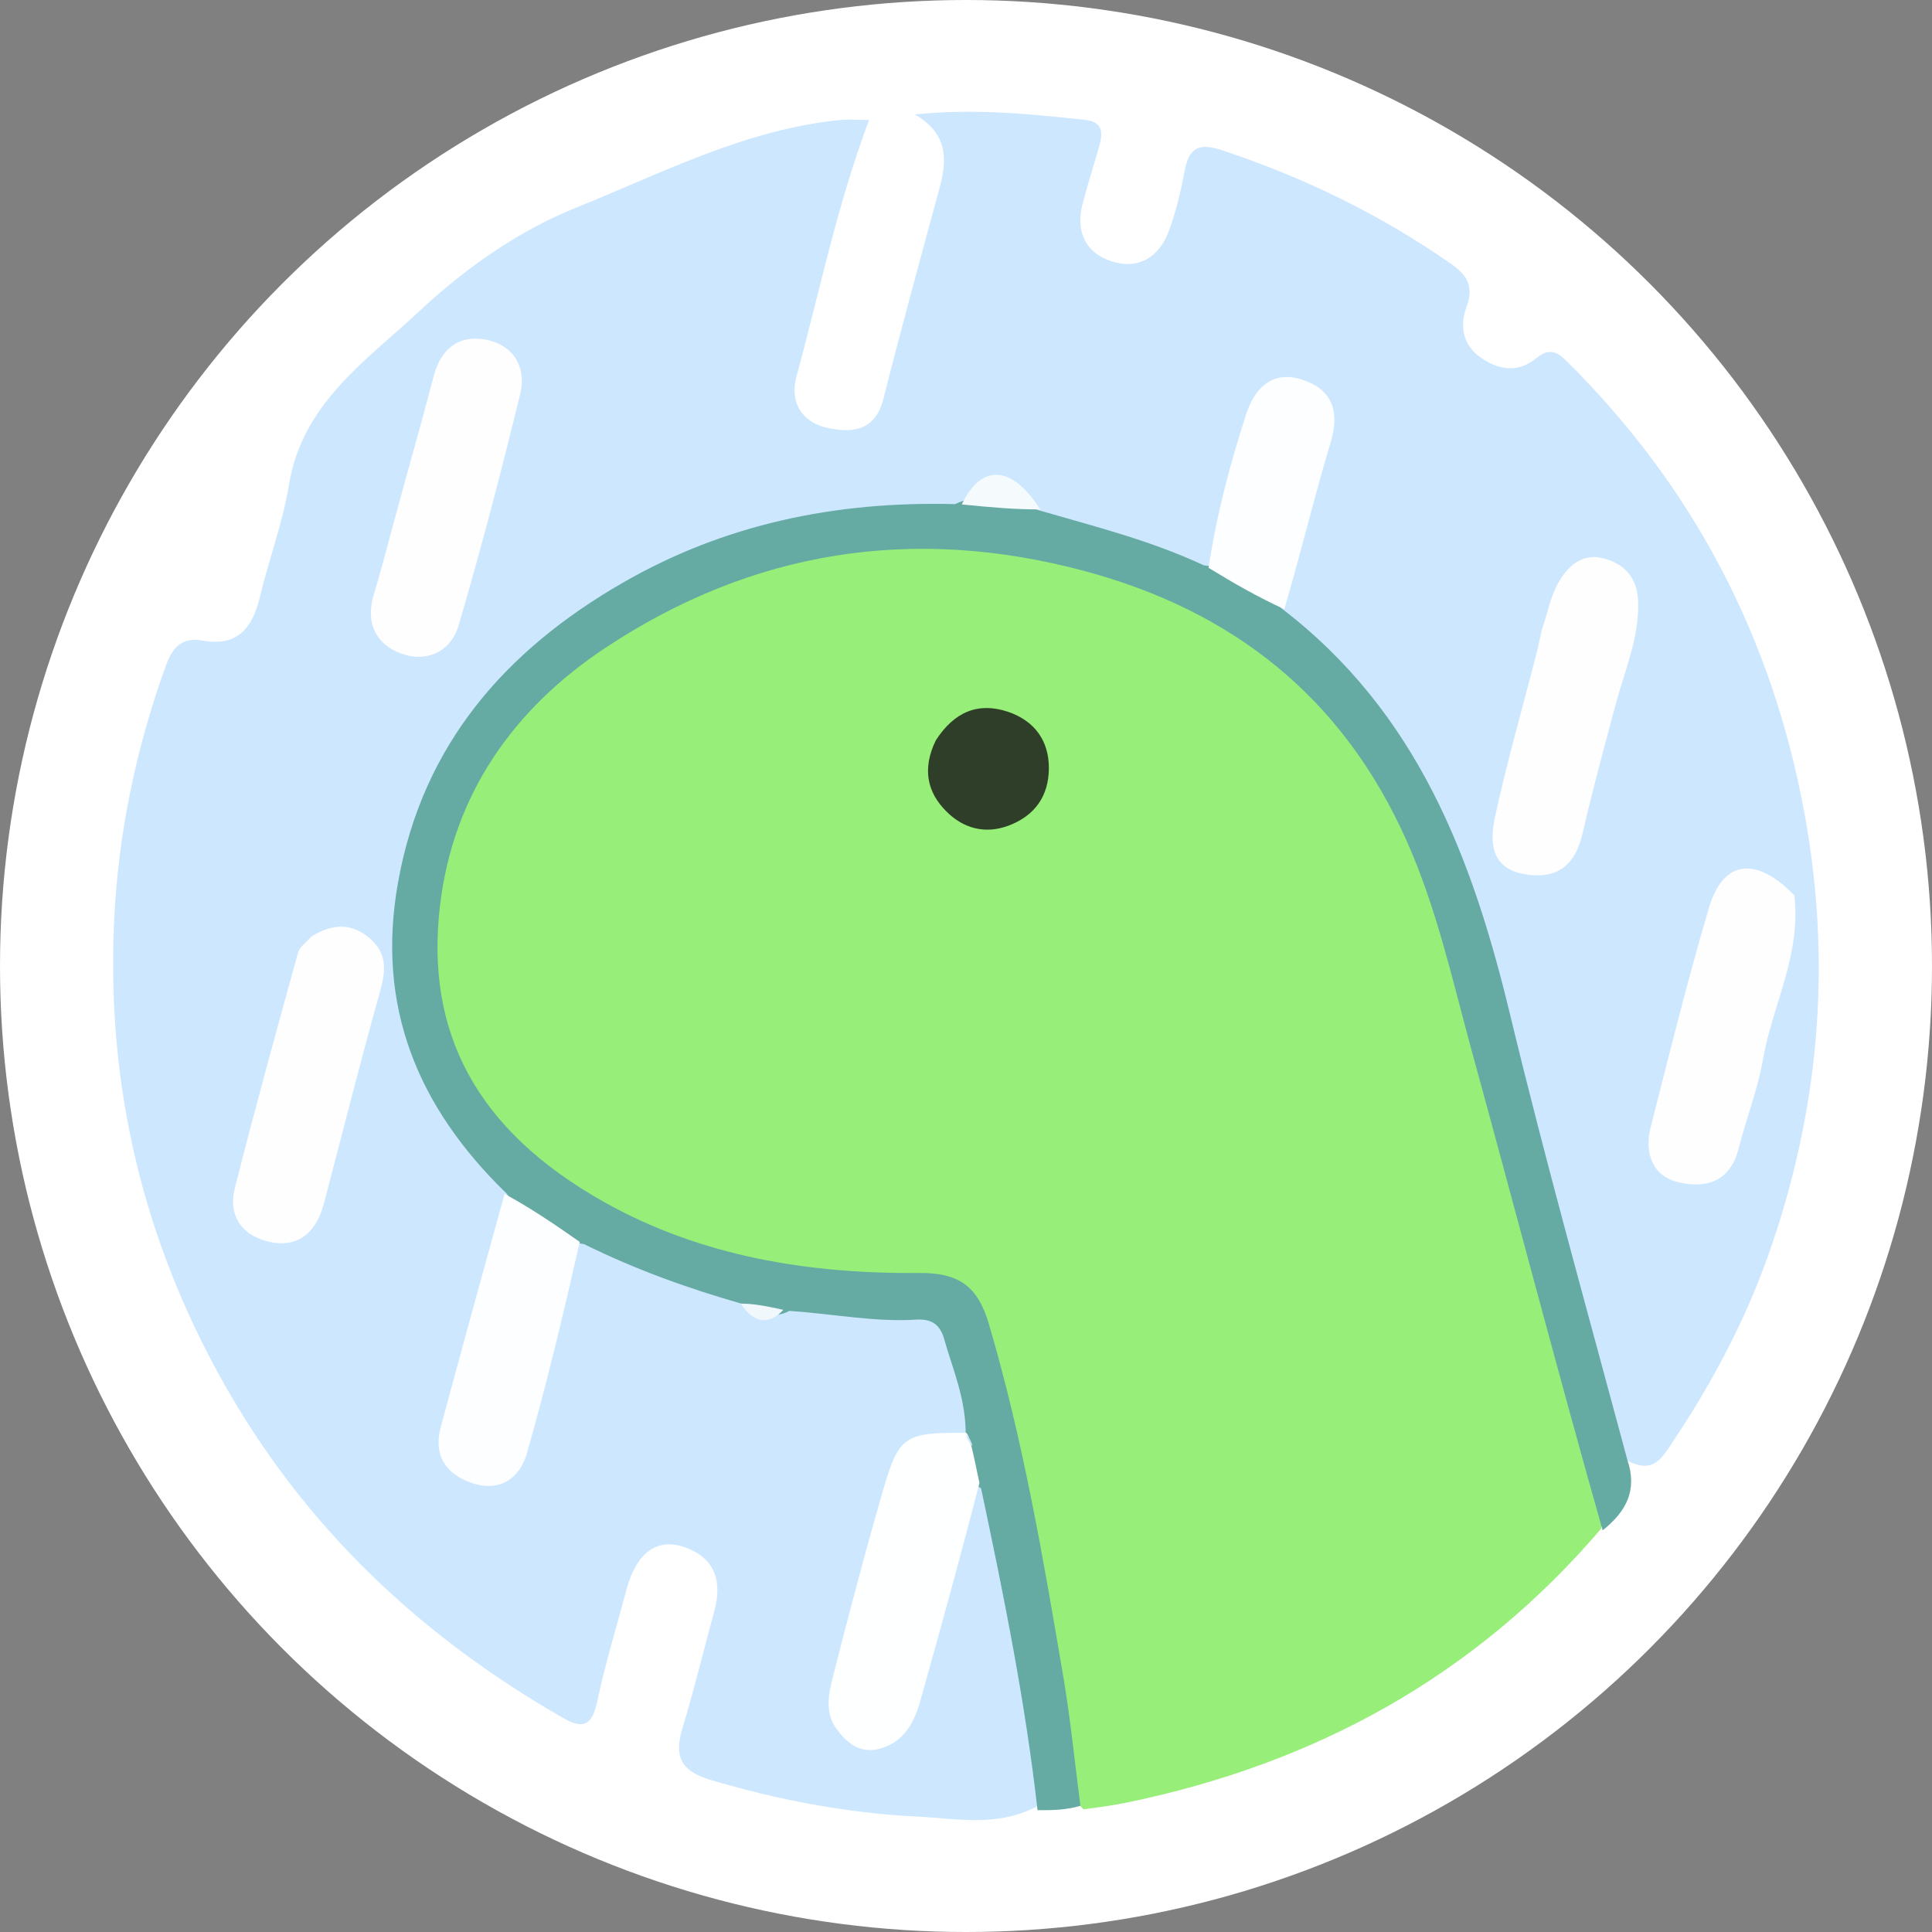 <svg width="128" height="128" viewBox="0 0 128 128" fill="none" xmlns="http://www.w3.org/2000/svg" xmlns:xlink="http://www.w3.org/1999/xlink">
	<rect x="0" y="0" width="128" height="128" fill="#808080" stroke="none"/>
	<desc>
			Created with Pixso.
	</desc>
	<defs>
		<clipPath id="clip5_20">
			<rect id="logo" width="128" height="128" fill="white" fill-opacity="0"/>
		</clipPath>
		<clipPath id="clip5_22">
			<rect id="画板 1" width="128" height="128" fill="white" fill-opacity="0"/>
		</clipPath>
	</defs>
	<rect id="画板 1" width="128" height="128" fill="#FFFFFF" fill-opacity="0"/>
	<g clip-path="url(#clip5_22)">
		<g clip-path="url(#clip5_20)">
			<ellipse id="svg_24" cx="64" cy="64" rx="64" ry="64" fill="#FFFFFF" fill-opacity="1"/>
			<ellipse id="svg_24" cx="64" cy="64" rx="64" ry="64" stroke="#000000" stroke-opacity="0" stroke-width="1"/>
			<path id="svg_6" d="M68.66 119.7C66 121.08 63.3 120.47 60.72 120.35C56.1 120.12 51.54 119.25 47.06 117.92C45.05 117.32 44.65 116.31 45.23 114.44C46 111.91 46.62 109.32 47.32 106.76C47.86 104.8 47.4 103.24 45.4 102.52C43.52 101.84 42.15 102.9 41.51 105.3C40.85 107.79 40.09 110.25 39.56 112.76C39.24 114.25 38.67 114.6 37.36 113.85C27.87 108.42 20.19 101.2 14.79 91.58C9.48 82.13 7.09 72.02 7.55 61.26C7.8 55.36 8.99 49.6 11.02 44.02C11.47 42.81 12.13 42.21 13.42 42.44C15.75 42.86 16.73 41.6 17.22 39.54C17.82 37.04 18.74 34.61 19.15 32.09C20.04 26.71 24.26 23.9 27.79 20.61C30.83 17.77 34.32 15.31 38.14 13.77C43.81 11.49 49.33 8.6 55.56 7.96C56.21 7.89 56.87 7.95 57.58 7.95C55.46 13.57 54.3 19.33 52.76 24.97C52.3 26.68 53.16 27.99 54.82 28.35C56.4 28.69 57.98 28.59 58.52 26.45C59.7 21.79 60.97 17.16 62.23 12.52C62.74 10.65 62.87 8.9 60.61 7.58C64.67 7.17 68.27 7.56 71.87 7.94C73.12 8.07 73.07 8.84 72.81 9.74C72.45 11.01 72.04 12.28 71.71 13.56C71.25 15.37 71.95 16.78 73.67 17.32C75.41 17.88 76.8 17.04 77.43 15.33C77.92 14.02 78.24 12.63 78.5 11.25C78.8 9.71 79.53 9.48 80.95 9.95C86.35 11.74 91.41 14.19 96.08 17.44C97.17 18.2 97.68 18.92 97.16 20.34C96.72 21.53 96.86 22.81 98.09 23.68C99.32 24.55 100.6 24.7 101.77 23.74C102.65 23.03 103.14 23.28 103.84 23.97C112.22 32.29 117.41 42.26 119.55 53.88C121.39 63.91 120.53 73.67 117.12 83.25C115.49 87.82 113.2 92.04 110.48 96.04C109.89 96.9 109.31 97.43 108.08 96.9C106.78 96.32 106.66 95.18 106.39 94.15C103.67 83.94 100.95 73.72 98.36 63.47C96.22 55.01 92.51 47.56 85.64 41.92C85.32 41.66 85.06 41.33 84.81 40.77C85.07 37.18 86.49 34.05 87.13 30.72C87.29 29.91 87.58 29.13 87.62 28.3C87.67 27.2 87.26 26.31 86.19 25.94C84.97 25.51 84.07 26.09 83.52 27.13C82.55 28.98 82.18 31.03 81.64 33.02C81.25 34.45 81.09 35.95 80.21 37.42C79.15 38.02 78.33 37.54 77.51 37.23C74.83 36.23 72.1 35.43 69.2 34.54C66.34 31.57 66.01 31.51 63.46 33.69C59.68 34.26 56.01 34.2 52.42 35.05C42.76 37.32 34.68 41.96 29.77 50.83C25.62 58.33 25.31 66.05 29.84 73.66C30.92 75.47 32.83 76.57 33.8 78.68C33.19 83.41 31.47 87.69 30.5 92.15C30.33 92.97 30.07 93.76 29.95 94.59C29.75 95.99 30.13 97.14 31.61 97.51C33 97.86 33.81 97.01 34.26 95.81C34.83 94.34 35.21 92.8 35.62 91.27C36.38 88.38 36.99 85.44 38.24 82.5C39.1 81.88 39.83 82.14 40.5 82.49C43.17 83.89 46.1 84.59 49.05 85.76C50.04 86.86 51.08 86.86 52.38 86.41C55.3 86.16 57.97 86.86 60.68 86.82C61.84 86.8 62.72 87.47 63.14 88.57C63.85 90.41 64.64 92.23 64.36 94.47C64.07 95.04 63.73 95.36 63.32 95.37C60.27 95.5 59.36 97.61 58.77 100.11C57.99 103.42 56.91 106.65 56.18 109.98C56.02 110.71 55.8 111.43 55.76 112.18C55.68 113.43 55.93 114.6 57.3 114.95C58.69 115.3 59.47 114.32 59.96 113.21C60.6 111.77 60.98 110.22 61.35 108.7C62.03 105.96 62.79 103.24 63.56 100.53C63.8 99.69 63.81 98.66 65.09 98.42C65.38 98.63 65.54 98.74 65.58 98.89C67.51 105.33 68.3 111.96 69.09 118.6C69.13 118.92 68.96 119.24 68.66 119.7Z" fill="#CDE7FF" fill-opacity="1" fill-rule="nonzero"/>
			<path id="svg_7" d="M106.08 101.28C97.67 111.12 87.08 116.85 74.68 119.42C73.79 119.6 72.89 119.73 71.79 119.87C70.44 118.56 70.66 116.88 70.42 115.36C69.08 106.72 67.62 98.11 65.35 89.65C64.2 85.38 63.91 85.31 59.61 85.07C51.12 84.6 42.87 83.26 35.96 77.67C29.15 72.15 26.78 64.69 29.28 56.25C31.11 50.06 34.92 45.26 40.35 41.96C53.89 33.74 67.74 33.48 81.56 41.27C89.54 45.76 93.72 53.23 96.09 61.69C99.54 74.04 102.58 86.49 105.92 98.87C106.11 99.6 106.3 100.32 106.08 101.28Z" fill="#97EE79" fill-opacity="1" fill-rule="nonzero"/>
			<path id="svg_8" d="M106.18 101.39C103.18 90.81 100.39 80.13 97.47 69.49C96.21 64.86 95.18 60.17 93.2 55.72C88.96 46.19 81.68 40.46 71.81 37.82C60.51 34.8 49.87 36.45 40.11 42.92C34 46.97 30.01 52.66 29.15 60.01C28.17 68.33 31.5 74.84 39.99 79.62C46.46 83.26 53.61 84.4 60.9 84.34C63.62 84.31 64.8 85.31 65.51 87.7C67.79 95.43 69.14 103.36 70.48 111.29C70.93 113.99 71.2 116.71 71.58 119.64C70.71 119.9 69.83 119.94 68.74 119.93C67.93 112.76 66.52 105.78 65 98.61C64.22 98.12 64.06 97.48 63.97 96.64C63.95 96.16 63.95 95.85 63.98 95.23C64.03 92.72 63.12 90.74 62.54 88.67C62.25 87.68 61.63 87.37 60.69 87.43C57.94 87.6 55.24 87.05 52.3 86.85C51.06 87.5 50.16 86.8 49.12 86.37C45.5 85.33 42.11 84.11 38.7 82.43C36.43 82.07 34.83 80.99 33.58 79.09C27.63 73.33 24.91 66.64 26.37 58.47C27.99 49.34 33.5 43.07 41.26 38.61C47.97 34.74 55.32 33.19 63.28 33.4C65.28 32.44 66.94 33.18 68.8 33.8C72.59 34.9 76.21 35.8 79.77 37.46C81.99 37.63 83.52 38.72 84.91 40.31C93.9 47.18 97.54 56.81 100.04 67.19C102.41 77.03 105.15 86.78 107.82 96.73C108.5 98.75 107.73 100.15 106.18 101.39Z" fill="#66AAA4" fill-opacity="1" fill-rule="nonzero"/>
			<path id="svg_9" d="M26 34.93C26.94 31.45 27.88 28.19 28.74 24.9C29.23 23.05 30.44 22.16 32.22 22.51C34.03 22.87 34.89 24.34 34.47 26.09C33.21 31.24 31.87 36.37 30.38 41.45C29.87 43.18 28.24 43.93 26.55 43.29C24.91 42.68 24.21 41.26 24.75 39.44C25.18 38.01 25.57 36.57 26 34.93Z" fill="#FEFEFF" fill-opacity="1" fill-rule="nonzero"/>
			<path id="svg_10" d="M20.68 62.01C22.12 61.16 23.33 61.17 24.5 62.17C25.72 63.22 25.54 64.4 25.15 65.8C23.85 70.43 22.68 75.09 21.46 79.74C21 81.48 19.92 82.63 18.07 82.32C16.2 81.99 15.06 80.7 15.56 78.71C16.88 73.48 18.32 68.29 19.75 63.1C19.85 62.74 20.26 62.46 20.68 62.01Z" fill="#FEFEFF" fill-opacity="1" fill-rule="nonzero"/>
			<path id="svg_11" d="M118.88 59.32C119.34 63.28 117.43 66.58 116.81 70.15C116.46 72.17 115.69 74.12 115.18 76.12C114.61 78.36 112.93 78.76 111.13 78.31C109.44 77.88 108.95 76.34 109.35 74.73C110.59 69.85 111.8 64.95 113.23 60.12C114.16 56.99 116.33 56.69 118.88 59.32Z" fill="#FEFEFF" fill-opacity="1" fill-rule="nonzero"/>
			<path id="svg_12" d="M102.17 41.67C102.55 40.54 102.74 39.53 103.21 38.67C103.83 37.54 104.79 36.62 106.23 36.99C107.63 37.35 108.48 38.29 108.53 39.85C108.61 42.23 107.66 44.37 107.06 46.6C106.29 49.47 105.51 52.35 104.84 55.25C104.33 57.46 103 58.32 100.86 57.89C98.69 57.44 98.73 55.63 99.05 54.12C99.83 50.49 100.87 46.92 101.79 43.32C101.92 42.84 102 42.34 102.17 41.67Z" fill="#FEFEFF" fill-opacity="1" fill-rule="nonzero"/>
			<path id="svg_13" d="M64.36 95.81C64.56 96.65 64.7 97.36 64.89 98.25C63.62 103.19 62.3 107.96 60.96 112.73C60.54 114.22 59.8 115.52 58.14 115.89C56.91 116.16 56.07 115.43 55.41 114.53C54.7 113.56 54.86 112.41 55.11 111.39C56.18 107.14 57.3 102.9 58.52 98.68C59.54 95.15 59.97 94.91 63.8 94.93C64.01 94.92 64 94.92 64.01 94.92C64.2 95.14 64.24 95.42 64.36 95.81Z" fill="#FEFFFF" fill-opacity="1" fill-rule="nonzero"/>
			<path id="svg_14" d="M33.43 79.1C35.1 80 36.7 81.08 38.41 82.28C37.33 87.04 36.22 91.69 34.91 96.28C34.43 97.98 33.07 98.88 31.23 98.24C29.52 97.65 28.7 96.4 29.2 94.55C30.57 89.46 31.97 84.37 33.43 79.1Z" fill="#FDFEFF" fill-opacity="1" fill-rule="nonzero"/>
			<path id="svg_15" d="M85.09 40.36C83.36 39.57 81.77 38.66 80.07 37.62C80.6 34.1 81.49 30.76 82.55 27.47C83.13 25.68 84.31 24.52 86.26 25.15C88.21 25.77 88.79 27.2 88.17 29.27C87.08 32.89 86.2 36.58 85.09 40.36Z" fill="#FDFEFF" fill-opacity="1" fill-rule="nonzero"/>
			<path id="svg_16" d="M68.92 33.75C67.3 33.76 65.61 33.61 63.72 33.42C65.01 30.71 67.03 30.79 68.92 33.75Z" fill="#F5FAFC" fill-opacity="1" fill-rule="nonzero"/>
			<path id="svg_17" d="M49.07 86.37C49.92 86.36 50.81 86.54 51.9 86.78C51 87.74 50 87.77 49.07 86.37Z" fill="#F1F8FC" fill-opacity="1" fill-rule="nonzero"/>
			<path id="svg_18" d="M62 49.05C63.23 47.14 64.83 46.5 66.79 47.16C68.52 47.75 69.5 49.05 69.49 50.91C69.48 52.75 68.55 54.05 66.82 54.7C65.27 55.28 63.83 54.89 62.71 53.77C61.43 52.5 61.08 50.94 62 49.05Z" fill="#2F3E28" fill-opacity="1" fill-rule="nonzero"/>
			<path id="svg_19" d="M64.44 95.79C64.28 95.7 64.13 95.45 64 95.06C64.16 95.16 64.31 95.4 64.44 95.79Z" fill="#CDE7FF" fill-opacity="1" fill-rule="nonzero"/>
		</g>
	</g>
</svg>
